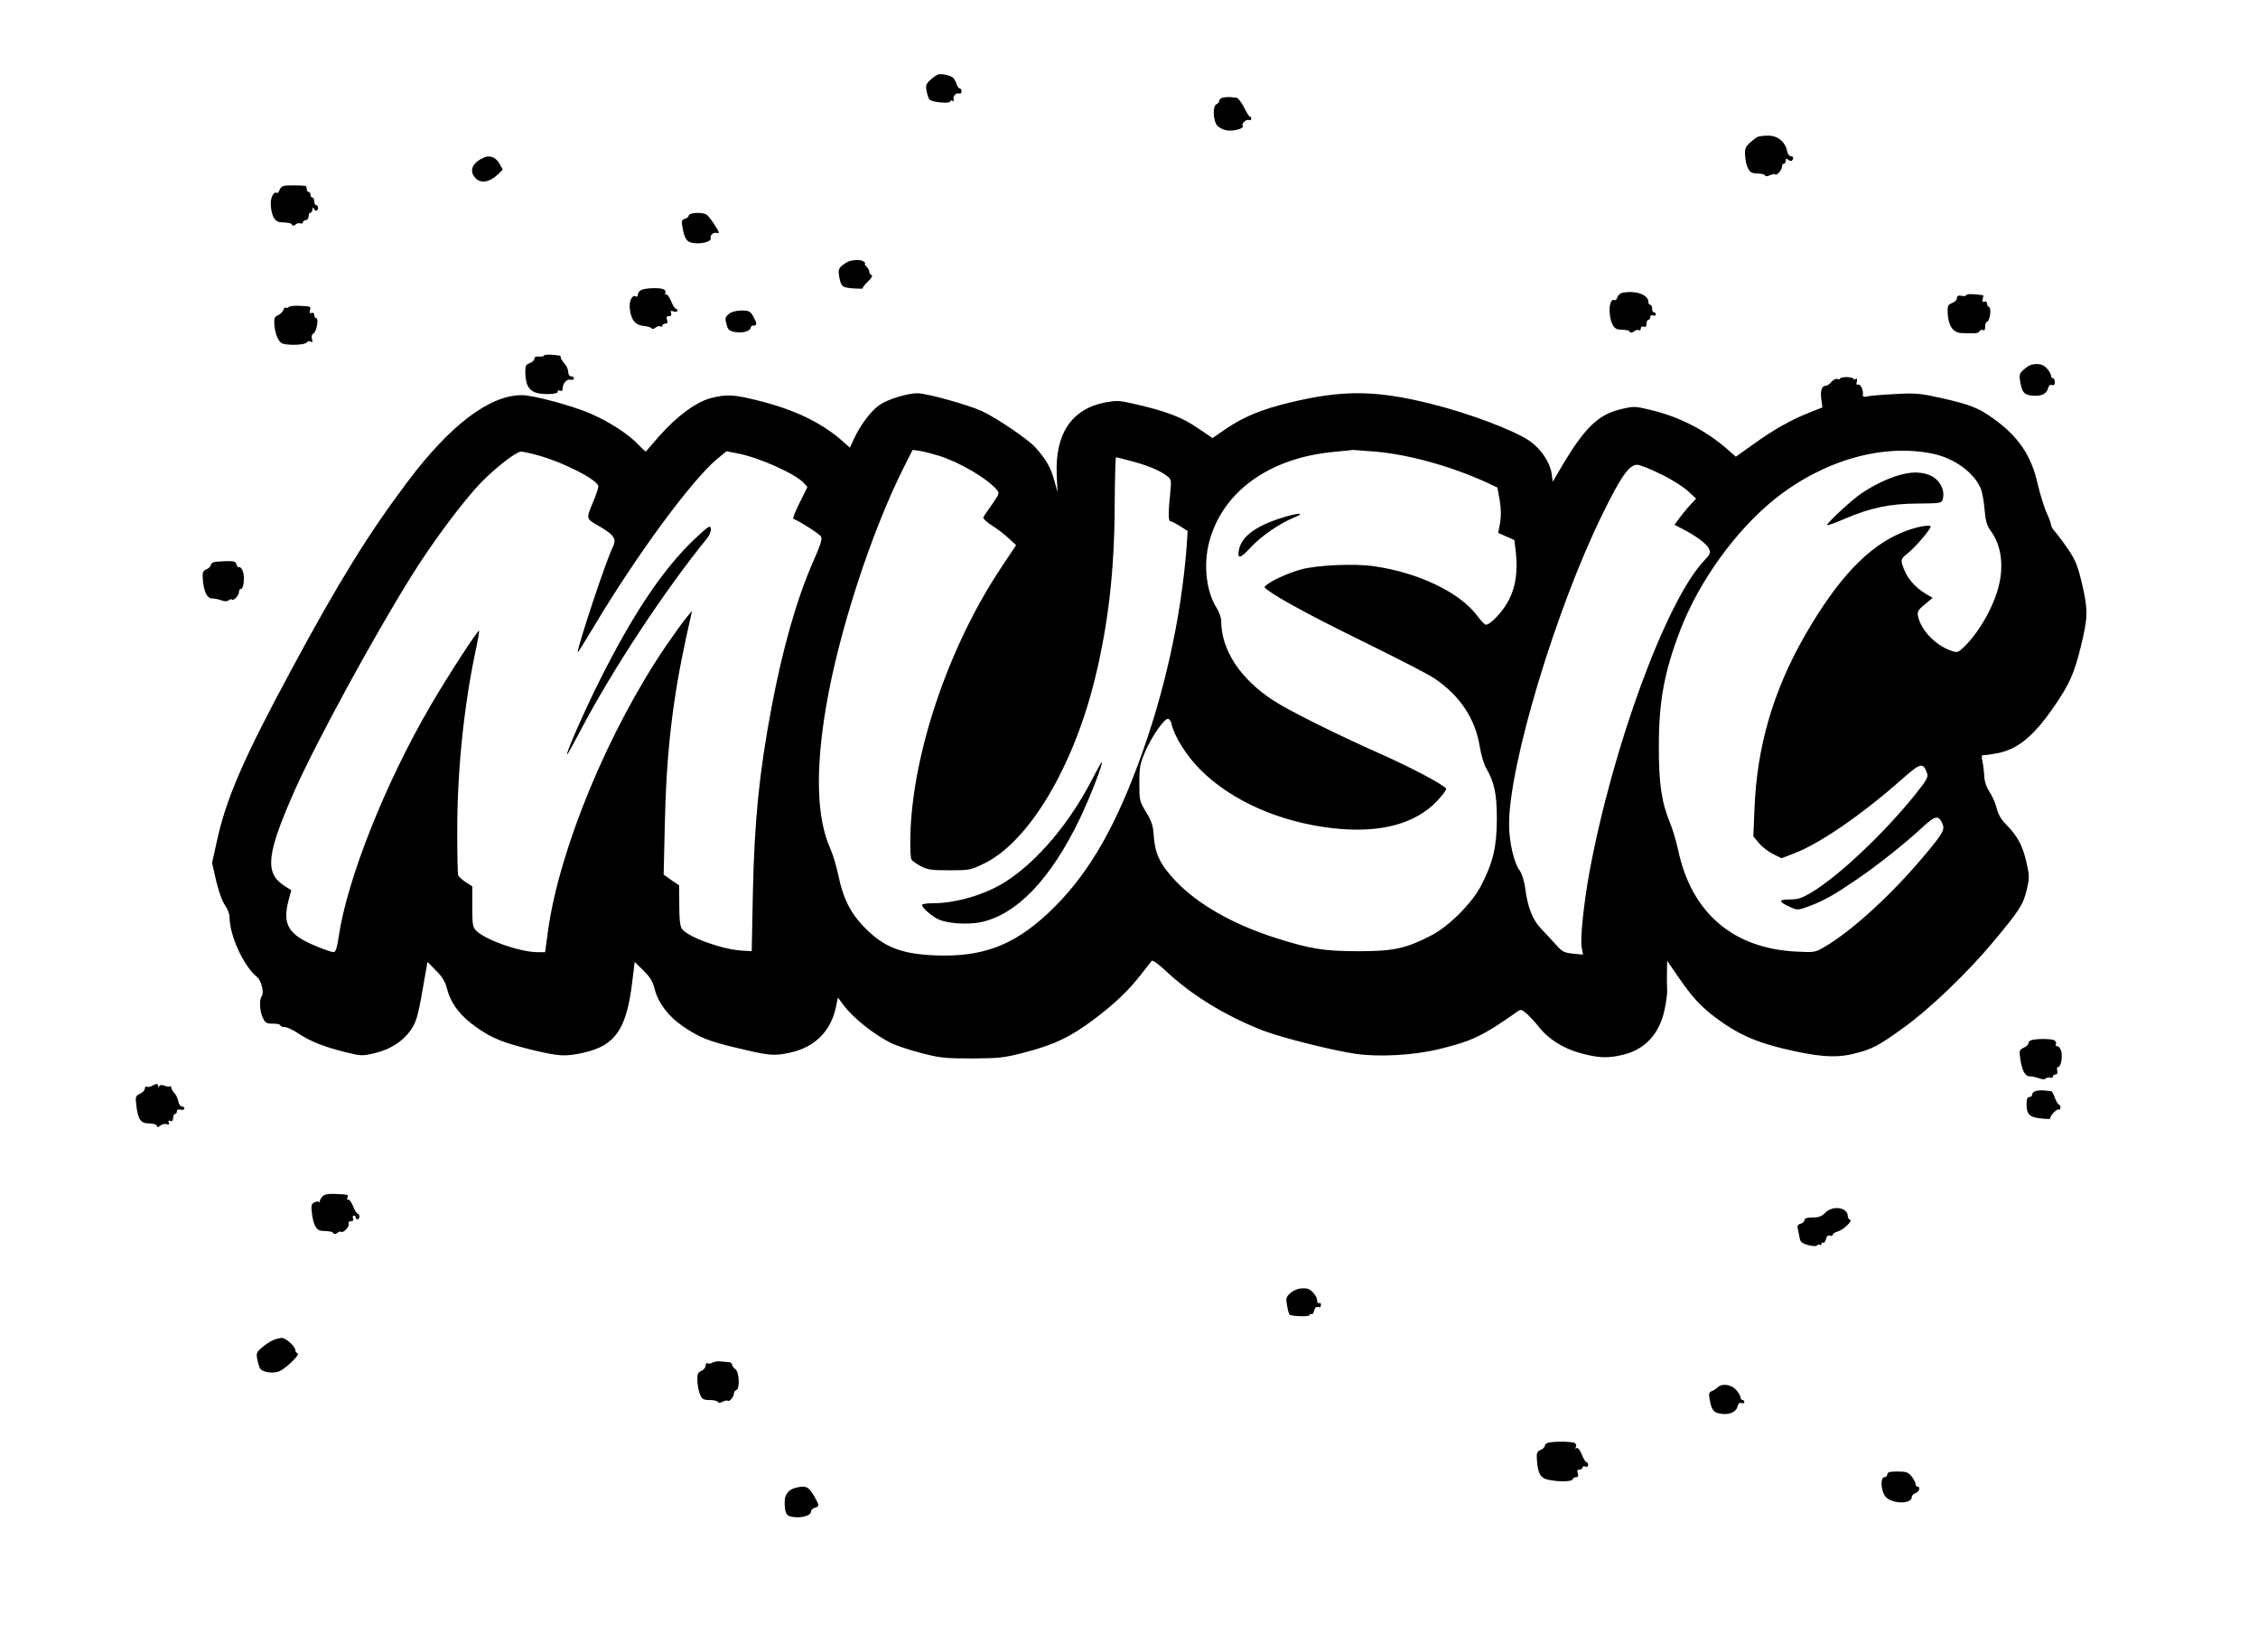 <?xml version="1.0" standalone="no"?>
<!DOCTYPE svg PUBLIC "-//W3C//DTD SVG 20010904//EN"
 "http://www.w3.org/TR/2001/REC-SVG-20010904/DTD/svg10.dtd">
<svg version="1.0" xmlns="http://www.w3.org/2000/svg"
 width="1200pt" height="878pt" viewBox="0 0 1200 878"
 preserveAspectRatio="xMidYMid meet">
<g transform="translate(0,878) scale(0.1,-0.1)"
fill="#000000" stroke="none">
<path d="M4982 8383 c-7 -3 -25 -16 -39 -29 -21 -19 -24 -29 -19 -56 3 -18 10
-39 15 -46 9 -15 111 -25 111 -11 0 6 5 7 11 3 7 -4 10 -1 7 7 -6 17 13 38 29
32 7 -3 13 2 13 11 0 9 -4 16 -9 16 -5 0 -13 10 -17 22 -3 12 -12 27 -18 34
-15 14 -66 25 -84 17z"/>
<path d="M6503 8262 c-13 -2 -23 -9 -23 -17 0 -7 -7 -15 -15 -19 -21 -8 -19
-85 3 -112 9 -12 33 -24 52 -27 39 -5 93 10 84 24 -7 12 18 37 34 31 6 -2 12
1 12 7 0 6 -3 11 -7 11 -5 0 -19 23 -32 50 -14 28 -32 50 -40 51 -9 0 -23 2
-31 3 -8 1 -25 0 -37 -2z"/>
<path d="M9342 8053 c-7 -3 -26 -17 -42 -31 -24 -23 -28 -34 -26 -67 5 -63 22
-95 51 -96 47 -3 50 -4 56 -13 4 -4 15 -3 26 3 11 5 23 8 26 4 9 -8 37 23 37
41 0 9 5 16 10 16 6 0 10 7 10 16 0 13 3 14 13 5 8 -6 17 -8 20 -4 12 11 8 23
-7 23 -7 0 -16 13 -19 29 -10 48 -51 81 -100 80 -23 0 -48 -3 -55 -6z"/>
<path d="M2570 7942 c-59 -27 -77 -67 -47 -104 29 -36 78 -29 126 18 l23 23
-19 33 c-19 33 -51 45 -83 30z"/>
<path d="M1508 7792 c-9 -2 -20 -12 -23 -23 -4 -11 -10 -17 -15 -14 -15 10
-34 -28 -31 -64 4 -60 22 -91 53 -92 50 -3 53 -4 60 -14 5 -6 11 -6 19 2 6 6
18 9 25 6 8 -3 14 0 14 6 0 6 7 11 15 11 8 0 15 9 15 20 0 11 5 20 10 20 6 0
10 8 11 18 0 10 3 12 6 5 7 -18 23 -16 23 2 0 8 -4 15 -10 15 -5 0 -10 9 -10
20 0 11 -4 20 -10 20 -5 0 -10 7 -10 15 0 8 -4 15 -10 15 -5 0 -10 7 -10 15 0
8 -3 16 -7 17 -19 3 -100 4 -115 0z"/>
<path d="M3660 7634 c0 -6 -9 -14 -20 -17 -16 -4 -19 -11 -14 -39 12 -69 23
-86 62 -90 44 -6 95 10 89 26 -6 14 15 34 31 28 6 -2 12 -1 12 2 0 11 -47 81
-63 94 -19 16 -97 13 -97 -4z"/>
<path d="M4517 7393 c-11 -3 -29 -14 -42 -24 -19 -17 -21 -26 -15 -60 10 -53
15 -57 78 -62 29 -2 50 -2 47 1 -2 3 10 19 27 35 19 18 27 32 20 35 -7 2 -12
10 -12 17 0 8 -7 21 -16 29 -8 9 -12 16 -7 16 4 0 1 5 -7 10 -16 10 -42 11
-73 3z"/>
<path d="M3406 7238 c-9 -5 -16 -16 -16 -24 0 -8 -4 -13 -9 -10 -20 13 -38
-20 -34 -64 6 -59 29 -88 73 -92 19 -2 38 -7 42 -12 4 -6 13 -5 22 3 8 7 20
10 26 6 5 -3 10 -1 10 4 0 6 7 11 16 11 11 0 14 6 9 20 -5 15 -2 20 10 20 11
0 15 5 11 16 -4 12 -1 14 14 9 11 -4 20 -2 20 4 0 6 -4 11 -9 11 -5 0 -16 18
-25 41 -9 22 -21 37 -26 34 -5 -3 -7 0 -4 9 3 8 -2 17 -13 20 -26 8 -98 5
-117 -6z"/>
<path d="M8618 7223 c-9 -3 -20 -13 -23 -24 -4 -11 -10 -17 -15 -14 -15 9 -28
-20 -26 -60 4 -61 21 -95 51 -96 47 -3 50 -4 57 -13 4 -6 13 -5 22 3 8 7 20
10 26 6 5 -3 10 1 10 9 0 10 6 13 15 10 10 -4 15 0 15 15 0 12 5 21 10 21 6 0
10 7 10 15 0 9 6 12 15 9 8 -4 15 -1 15 5 0 6 -4 11 -10 11 -5 0 -10 9 -10 20
0 11 -4 20 -10 20 -5 0 -10 7 -10 16 0 39 -72 63 -142 47z"/>
<path d="M10450 7212 c0 -5 -11 -7 -25 -4 -18 3 -25 0 -25 -12 0 -9 -11 -21
-25 -26 -23 -9 -26 -15 -24 -57 3 -64 29 -101 72 -103 79 -3 90 -2 97 10 4 7
13 9 19 6 7 -5 11 2 11 18 0 14 4 26 10 26 14 0 25 73 11 78 -6 2 -11 11 -11
19 0 9 -6 13 -14 10 -10 -4 -12 0 -9 14 3 10 4 19 2 20 -46 7 -89 8 -89 1z"/>
<path d="M1534 7148 c-3 -4 -9 -6 -14 -3 -5 3 -11 -3 -14 -12 -3 -10 -16 -23
-28 -28 -19 -8 -22 -16 -20 -50 4 -52 23 -94 44 -101 36 -11 120 -7 128 6 4 7
13 9 20 5 10 -6 12 -2 8 13 -4 14 -1 25 8 30 17 9 29 82 14 82 -6 0 -10 7 -10
16 0 10 -6 14 -14 11 -10 -4 -12 0 -9 14 6 21 6 21 -60 24 -26 1 -50 -2 -53
-7z"/>
<path d="M3873 7111 c-19 -16 -21 -23 -12 -54 8 -31 14 -36 48 -42 40 -7 81 7
81 25 0 6 7 10 15 10 20 0 19 11 -2 49 -16 27 -23 31 -63 31 -29 -1 -53 -7
-67 -19z"/>
<path d="M2890 6890 c0 -4 -11 -6 -25 -5 -16 2 -25 -2 -25 -11 0 -8 -11 -19
-25 -24 -22 -8 -24 -15 -23 -57 2 -68 26 -99 82 -105 52 -6 98 1 90 13 -3 5 2
6 10 3 11 -4 16 0 16 10 0 28 22 54 42 48 10 -2 18 1 18 7 0 6 -7 11 -15 11
-9 0 -15 9 -15 23 0 13 -9 33 -20 45 -11 12 -20 26 -20 32 0 11 0 11 -52 15
-21 1 -38 -1 -38 -5z"/>
<path d="M10797 6842 c-10 -2 -29 -14 -43 -27 -22 -20 -24 -29 -18 -62 10 -58
20 -70 61 -75 48 -6 80 8 87 38 4 15 11 21 21 18 10 -4 15 0 15 15 0 12 -4 21
-10 21 -5 0 -10 6 -10 13 0 8 -9 25 -21 38 -19 23 -45 29 -82 21z"/>
<path d="M9780 6769 c0 -5 -6 -6 -14 -3 -8 3 -23 -4 -33 -15 -9 -12 -23 -21
-29 -21 -22 0 -31 -25 -25 -70 l6 -45 -75 -30 c-99 -40 -185 -89 -295 -168
l-90 -64 -42 37 c-118 103 -255 174 -409 211 -86 21 -91 21 -161 4 -117 -27
-191 -98 -308 -295 l-53 -90 -6 44 c-9 59 -55 128 -113 170 -76 55 -322 149
-528 200 -293 73 -469 75 -753 6 -149 -36 -242 -75 -337 -139 l-71 -49 -80 54
c-82 57 -172 91 -347 130 -68 16 -85 16 -145 5 -178 -35 -266 -168 -256 -386
l4 -90 -19 68 c-18 65 -44 109 -100 171 -40 43 -200 152 -282 191 -72 33 -293
95 -343 95 -56 0 -161 -33 -203 -63 -46 -32 -104 -111 -137 -184 l-19 -42 -48
42 c-109 94 -253 162 -439 208 -132 33 -169 35 -253 13 -77 -20 -179 -95 -273
-201 -37 -43 -69 -80 -71 -82 -2 -2 -20 14 -40 36 -54 56 -153 121 -257 166
-98 42 -303 97 -363 97 -171 0 -380 -158 -607 -460 -207 -275 -366 -532 -618
-1000 -255 -473 -349 -689 -398 -922 l-23 -104 22 -96 c14 -58 32 -108 47
-129 13 -18 24 -47 24 -63 0 -98 75 -261 146 -318 23 -18 39 -85 25 -102 -14
-18 -11 -79 5 -113 13 -29 20 -33 54 -33 22 0 40 -4 40 -9 0 -5 10 -9 23 -9
12 0 46 -16 74 -35 62 -41 131 -69 250 -99 83 -20 87 -21 157 -4 85 20 154 67
195 131 27 43 35 75 71 286 l12 67 45 -46 c35 -34 49 -59 60 -101 20 -76 72
-143 156 -201 82 -58 139 -81 301 -121 139 -33 170 -35 269 -13 168 38 227
126 257 376 l13 106 47 -46 c35 -35 50 -60 59 -97 18 -74 73 -146 150 -199 87
-59 135 -79 283 -114 178 -43 201 -45 287 -26 129 28 214 111 242 236 l12 57
27 -37 c53 -71 159 -156 255 -205 28 -13 100 -38 160 -53 99 -26 126 -29 270
-29 148 1 169 3 285 33 155 41 238 81 360 172 113 85 184 152 253 240 28 36
54 69 58 74 5 5 39 -20 77 -56 135 -127 317 -238 515 -315 100 -38 369 -106
495 -124 123 -17 305 -7 437 25 178 43 235 70 423 203 14 10 22 7 48 -16 16
-15 43 -44 58 -63 51 -68 133 -120 226 -145 98 -26 142 -28 223 -9 117 27 194
109 222 234 9 40 16 89 15 110 -1 20 -2 64 -1 96 l1 60 53 -77 c81 -118 123
-164 211 -230 108 -80 198 -121 342 -157 189 -46 286 -54 381 -31 100 24 132
40 273 142 136 98 334 288 469 449 143 171 163 202 182 281 15 66 15 74 -3
152 -20 86 -47 135 -109 198 -24 23 -40 53 -48 85 -7 27 -24 66 -38 86 -16 24
-26 53 -28 85 -1 26 -6 62 -10 80 -5 23 -4 31 6 30 8 -1 43 4 79 11 107 23
190 92 299 251 81 119 104 171 141 321 37 152 37 189 4 331 -22 92 -34 122
-71 177 -25 37 -56 78 -69 93 -13 14 -24 32 -24 40 0 8 -11 37 -24 65 -12 27
-34 96 -47 153 -34 151 -103 252 -236 347 -80 57 -123 74 -278 109 -107 24
-133 27 -240 21 -66 -3 -133 -9 -148 -12 -21 -5 -28 -3 -27 7 4 25 -12 60 -25
55 -9 -3 -11 2 -7 16 3 14 1 19 -6 14 -7 -4 -12 -3 -12 1 0 5 -16 8 -35 9 -19
0 -35 -3 -35 -7z m-4790 -411 c110 -35 249 -116 304 -177 19 -21 19 -22 -20
-79 -22 -31 -44 -62 -47 -69 -5 -8 12 -24 45 -46 29 -18 70 -49 90 -69 l38
-35 -83 -125 c-278 -419 -470 -989 -479 -1423 -1 -61 1 -116 6 -123 4 -7 26
-22 49 -35 36 -19 57 -22 153 -22 108 0 112 1 188 38 235 117 470 510 585 980
71 289 104 578 105 924 1 139 4 253 7 253 3 0 39 -9 80 -20 85 -22 155 -51
190 -79 24 -18 25 -22 18 -93 -11 -105 -10 -148 1 -148 6 0 29 -12 51 -26 l41
-26 -6 -86 c-29 -378 -120 -786 -259 -1157 -136 -365 -279 -602 -475 -786
-186 -175 -354 -237 -607 -226 -181 8 -273 46 -378 156 -69 72 -108 152 -132
271 -10 47 -28 108 -41 137 -74 163 -82 416 -23 763 68 396 239 922 414 1270
l45 89 37 -5 c21 -3 67 -15 103 -26z m2320 22 c180 -16 402 -78 593 -165 l55
-26 12 -68 c8 -47 8 -85 2 -121 l-10 -52 43 -19 43 -19 8 -66 c10 -102 0 -178
-36 -250 -29 -59 -99 -135 -124 -134 -6 1 -26 21 -44 46 -92 125 -313 231
-551 265 -104 15 -302 6 -386 -17 -63 -17 -146 -54 -179 -79 -20 -15 -20 -15
0 -30 58 -45 259 -153 528 -284 167 -82 330 -166 362 -188 134 -92 214 -212
238 -360 7 -43 22 -94 33 -113 45 -77 58 -138 58 -275 -1 -148 -20 -227 -83
-350 -49 -95 -172 -218 -267 -267 -134 -69 -199 -83 -385 -83 -184 0 -257 12
-445 72 -225 72 -411 179 -527 301 -82 87 -109 143 -116 236 -4 59 -11 81 -41
130 -35 58 -36 63 -36 155 0 85 4 104 32 169 34 78 99 172 120 172 7 0 16 -12
19 -27 16 -69 80 -170 154 -244 164 -164 418 -277 700 -310 250 -29 441 21
558 145 29 31 51 60 47 65 -11 20 -185 112 -340 181 -242 107 -496 234 -577
287 -177 115 -278 269 -278 424 0 16 -11 47 -24 68 -55 86 -71 227 -41 346 69
271 320 453 668 484 51 5 94 9 97 10 3 0 57 -4 120 -9z m2965 -12 c113 -24
216 -100 252 -185 8 -20 17 -71 20 -112 5 -58 12 -83 29 -107 55 -72 73 -172
50 -282 -24 -114 -104 -258 -188 -340 -32 -30 -36 -32 -69 -20 -82 28 -158
107 -175 180 -6 28 -2 35 35 66 l42 35 -33 19 c-68 41 -109 92 -129 160 -7 25
-3 32 31 59 40 32 120 126 120 140 0 14 -79 -1 -145 -28 -185 -74 -348 -246
-523 -550 -169 -295 -256 -594 -268 -923 l-6 -145 31 -37 c17 -20 51 -46 75
-57 l44 -22 67 26 c133 50 359 205 568 390 105 92 116 95 138 37 8 -22 0 -36
-68 -121 -167 -206 -403 -428 -548 -515 -49 -29 -70 -36 -113 -36 -62 0 -61
-12 1 -40 40 -18 41 -18 104 5 77 29 130 59 253 143 110 75 246 183 343 272
71 66 88 70 109 25 15 -34 7 -50 -98 -175 -172 -205 -380 -395 -524 -480 -54
-32 -56 -32 -155 -27 -335 17 -555 206 -626 537 -10 47 -29 112 -43 145 -46
112 -61 212 -60 415 0 236 30 394 114 612 100 260 297 533 506 699 257 204
574 294 839 237z m-7430 -4 c139 -35 335 -135 335 -169 0 -9 -11 -41 -24 -73
-43 -104 -45 -96 33 -141 77 -46 89 -66 67 -110 -32 -61 -186 -524 -186 -558
0 -4 39 58 86 137 225 377 518 776 654 890 l51 42 61 -12 c111 -21 303 -107
348 -155 l21 -23 -41 -83 c-24 -46 -38 -85 -34 -86 27 -9 139 -80 147 -94 8
-12 -2 -45 -40 -130 -87 -197 -162 -458 -222 -774 -66 -350 -92 -607 -100
-995 l-6 -305 -50 3 c-107 6 -290 72 -321 116 -10 15 -14 51 -14 126 l-1 105
-41 28 -41 29 6 261 c8 386 41 669 116 1011 l29 130 -29 -35 c-16 -18 -64 -86
-108 -149 -306 -449 -566 -1075 -628 -1512 l-16 -118 -41 0 c-91 0 -271 63
-323 112 -21 20 -23 30 -23 130 l0 108 -35 22 c-19 13 -37 29 -40 37 -3 7 -5
108 -5 225 -1 318 34 664 95 955 14 63 23 117 21 119 -6 6 -164 -237 -255
-393 -242 -413 -446 -926 -491 -1233 -9 -60 -16 -82 -27 -82 -8 0 -45 12 -81
27 -159 63 -193 117 -158 250 l14 52 -39 25 c-104 69 -92 170 61 514 114 255
419 815 618 1133 109 176 278 402 370 496 78 80 186 163 211 163 9 0 44 -7 76
-16z m5984 -105 c56 -27 120 -68 143 -90 l42 -39 -31 -33 c-16 -17 -42 -49
-57 -69 l-27 -37 43 -22 c70 -36 129 -79 140 -105 10 -22 7 -29 -24 -62 -201
-209 -489 -992 -612 -1662 -30 -168 -49 -350 -40 -397 l7 -36 -53 5 c-48 5
-58 10 -92 49 -22 24 -57 62 -79 85 -44 45 -72 116 -84 219 -5 33 -17 71 -27
86 -33 44 -58 154 -58 250 0 316 248 1140 495 1644 98 201 143 265 185 265 15
0 74 -23 129 -51z"/>
<path d="M5809 4648 c-120 -237 -294 -444 -464 -553 -106 -68 -262 -115 -385
-115 -33 0 -60 -4 -60 -9 0 -15 50 -59 88 -77 48 -22 153 -29 224 -15 191 40
373 230 527 551 54 113 127 300 116 300 -2 0 -22 -37 -46 -82z"/>
<path d="M6805 6026 c-133 -43 -205 -97 -220 -165 -12 -54 5 -52 61 9 58 62
153 128 232 160 69 28 16 25 -73 -4z"/>
<path d="M10093 6255 c-60 -17 -138 -54 -202 -98 -49 -33 -181 -155 -181 -167
0 -4 41 10 91 32 140 60 241 81 391 82 123 1 127 2 133 24 14 55 -24 115 -84
132 -47 13 -85 12 -148 -5z"/>
<path d="M3691 5915 c-165 -157 -324 -392 -501 -745 -85 -169 -186 -400 -176
-400 2 0 34 57 71 128 172 327 446 742 671 1019 15 18 24 41 22 54 -3 20 -13
13 -87 -56z"/>
<path d="M1138 5793 c-10 -3 -18 -10 -18 -16 0 -7 -10 -17 -22 -22 -20 -9 -23
-16 -20 -55 5 -64 22 -100 49 -100 12 0 34 -5 49 -10 18 -7 30 -7 39 0 6 5 15
7 18 4 9 -9 37 22 37 40 0 9 4 16 10 16 15 0 22 63 11 93 -6 16 -15 26 -20 23
-5 -3 -11 3 -14 14 -4 16 -13 19 -53 18 -27 -1 -57 -3 -66 -5z"/>
<path d="M10798 3253 c-10 -2 -18 -10 -18 -17 0 -7 -11 -18 -25 -24 -23 -11
-25 -16 -19 -54 9 -67 26 -98 51 -98 12 0 34 -5 49 -10 17 -7 31 -7 37 -1 5 5
16 7 23 4 8 -3 14 0 14 6 0 6 6 11 14 11 9 0 12 7 9 20 -3 11 -1 20 5 20 14 0
24 48 17 81 -4 16 -13 29 -21 29 -9 0 -12 5 -8 11 3 6 0 15 -7 20 -14 9 -90
10 -121 2z"/>
<path d="M807 3009 c-9 -5 -22 -7 -27 -4 -6 3 -10 -1 -10 -10 0 -8 -11 -21
-25 -27 -24 -11 -26 -16 -21 -59 9 -78 23 -99 67 -99 21 0 39 -5 42 -12 3 -10
7 -10 20 1 9 7 24 10 33 7 11 -4 15 -2 11 8 -4 10 -1 13 9 9 9 -3 14 2 14 16
0 12 5 21 10 21 6 0 10 6 10 14 0 9 7 12 20 9 11 -3 20 0 20 6 0 6 -6 11 -14
11 -7 0 -16 13 -19 29 -3 16 -13 36 -22 44 -8 9 -15 21 -15 28 0 7 -3 10 -6 6
-3 -3 -17 -2 -29 3 -16 6 -25 5 -29 -3 -3 -9 -5 -9 -5 1 -1 14 -10 15 -34 1z"/>
<path d="M10823 2983 c-13 -2 -23 -11 -23 -19 0 -8 -7 -14 -15 -14 -11 0 -15
-11 -15 -38 0 -54 16 -70 79 -76 30 -3 51 -3 48 0 -8 8 34 54 45 48 4 -3 8 2
8 10 0 9 -4 16 -8 16 -4 0 -14 16 -21 35 -7 19 -15 35 -19 36 -45 5 -60 6 -79
2z"/>
<path d="M1715 2423 c-8 -8 -15 -19 -15 -25 0 -6 -3 -8 -6 -5 -4 3 -15 2 -24
-3 -15 -8 -17 -18 -13 -52 8 -70 24 -98 55 -99 50 -3 53 -4 60 -13 4 -6 12 -5
21 2 7 7 16 9 19 6 10 -10 47 28 41 42 -3 9 2 14 12 14 11 0 15 5 11 15 -3 8
-1 15 4 15 6 0 10 -4 10 -10 0 -5 5 -10 10 -10 6 0 10 7 10 15 0 8 -4 15 -9
15 -5 0 -16 18 -25 41 -9 22 -21 37 -26 34 -6 -3 -7 1 -4 9 7 18 7 18 -64 21
-36 2 -57 -2 -67 -12z"/>
<path d="M9700 2335 c-18 -19 -34 -25 -67 -25 -30 0 -43 -4 -43 -14 0 -7 -9
-16 -20 -19 -16 -4 -20 -11 -15 -31 3 -14 7 -36 10 -49 3 -17 15 -26 45 -34
23 -6 43 -7 46 -2 3 5 10 7 15 4 5 -4 9 -1 9 5 0 6 4 9 9 6 5 -3 12 5 15 19 4
16 11 22 21 19 8 -4 15 -2 15 4 0 5 10 13 23 16 31 8 85 58 69 64 -6 2 -12 10
-12 19 0 47 -81 59 -120 18z"/>
<path d="M6907 1932 c-15 -2 -38 -13 -51 -25 -21 -20 -23 -28 -16 -65 4 -24
10 -45 13 -48 10 -10 107 -12 107 -3 0 6 4 8 9 5 5 -3 12 5 15 19 4 16 11 22
21 19 10 -4 15 0 15 11 0 9 -4 13 -10 10 -5 -3 -10 2 -10 13 0 21 -27 56 -50
63 -8 3 -27 3 -43 1z"/>
<path d="M1449 1657 c-15 -7 -41 -24 -58 -39 -27 -23 -30 -31 -24 -60 3 -18
10 -40 14 -49 12 -23 76 -31 108 -14 39 20 107 88 93 93 -7 2 -12 9 -12 15 0
21 -50 67 -73 67 -12 -1 -34 -6 -48 -13z"/>
<path d="M3787 1539 c-9 -6 -22 -7 -27 -4 -6 3 -10 -2 -10 -12 0 -10 -10 -23
-22 -28 -19 -8 -23 -17 -22 -52 1 -24 7 -56 14 -73 11 -26 18 -30 51 -30 21 0
41 -5 44 -10 4 -7 13 -6 26 1 12 6 23 8 26 5 8 -8 33 20 33 37 0 9 6 17 13 20
20 6 16 96 -5 111 -10 7 -18 18 -18 25 0 6 -8 12 -17 12 -10 1 -29 3 -43 4
-14 2 -33 -1 -43 -6z"/>
<path d="M9128 1407 c-7 -7 -21 -16 -31 -20 -15 -6 -17 -14 -11 -44 10 -57 20
-70 59 -76 45 -7 82 8 89 39 4 15 11 21 21 18 8 -4 15 -1 15 5 0 6 -4 11 -10
11 -5 0 -10 6 -10 13 0 8 -10 26 -23 40 -25 30 -76 37 -99 14z"/>
<path d="M8228 1113 c-10 -2 -18 -10 -18 -16 0 -7 -10 -17 -22 -22 -20 -9 -23
-16 -20 -55 5 -74 20 -97 66 -105 58 -11 120 -9 124 4 2 6 10 11 19 11 10 0
12 6 8 20 -5 14 -2 20 9 20 9 0 16 5 16 11 0 6 7 9 15 5 9 -3 15 0 15 9 0 8
-4 15 -9 15 -5 0 -16 18 -25 41 -10 25 -21 37 -28 33 -7 -5 -8 -3 -3 6 4 7 2
16 -6 21 -14 9 -110 10 -141 2z"/>
<path d="M10030 945 c0 -8 -7 -15 -15 -15 -23 0 -20 -72 5 -103 32 -40 140
-42 140 -3 0 8 9 18 20 21 20 6 28 35 10 35 -5 0 -10 6 -10 14 0 7 -9 25 -21
40 -18 22 -28 26 -75 26 -41 0 -54 -4 -54 -15z"/>
<path d="M4227 873 c-36 -9 -57 -36 -57 -73 0 -64 9 -78 48 -82 46 -6 92 9 92
29 0 8 9 17 20 20 25 7 25 13 -2 60 -31 54 -46 60 -101 46z"/>
</g>
</svg>
